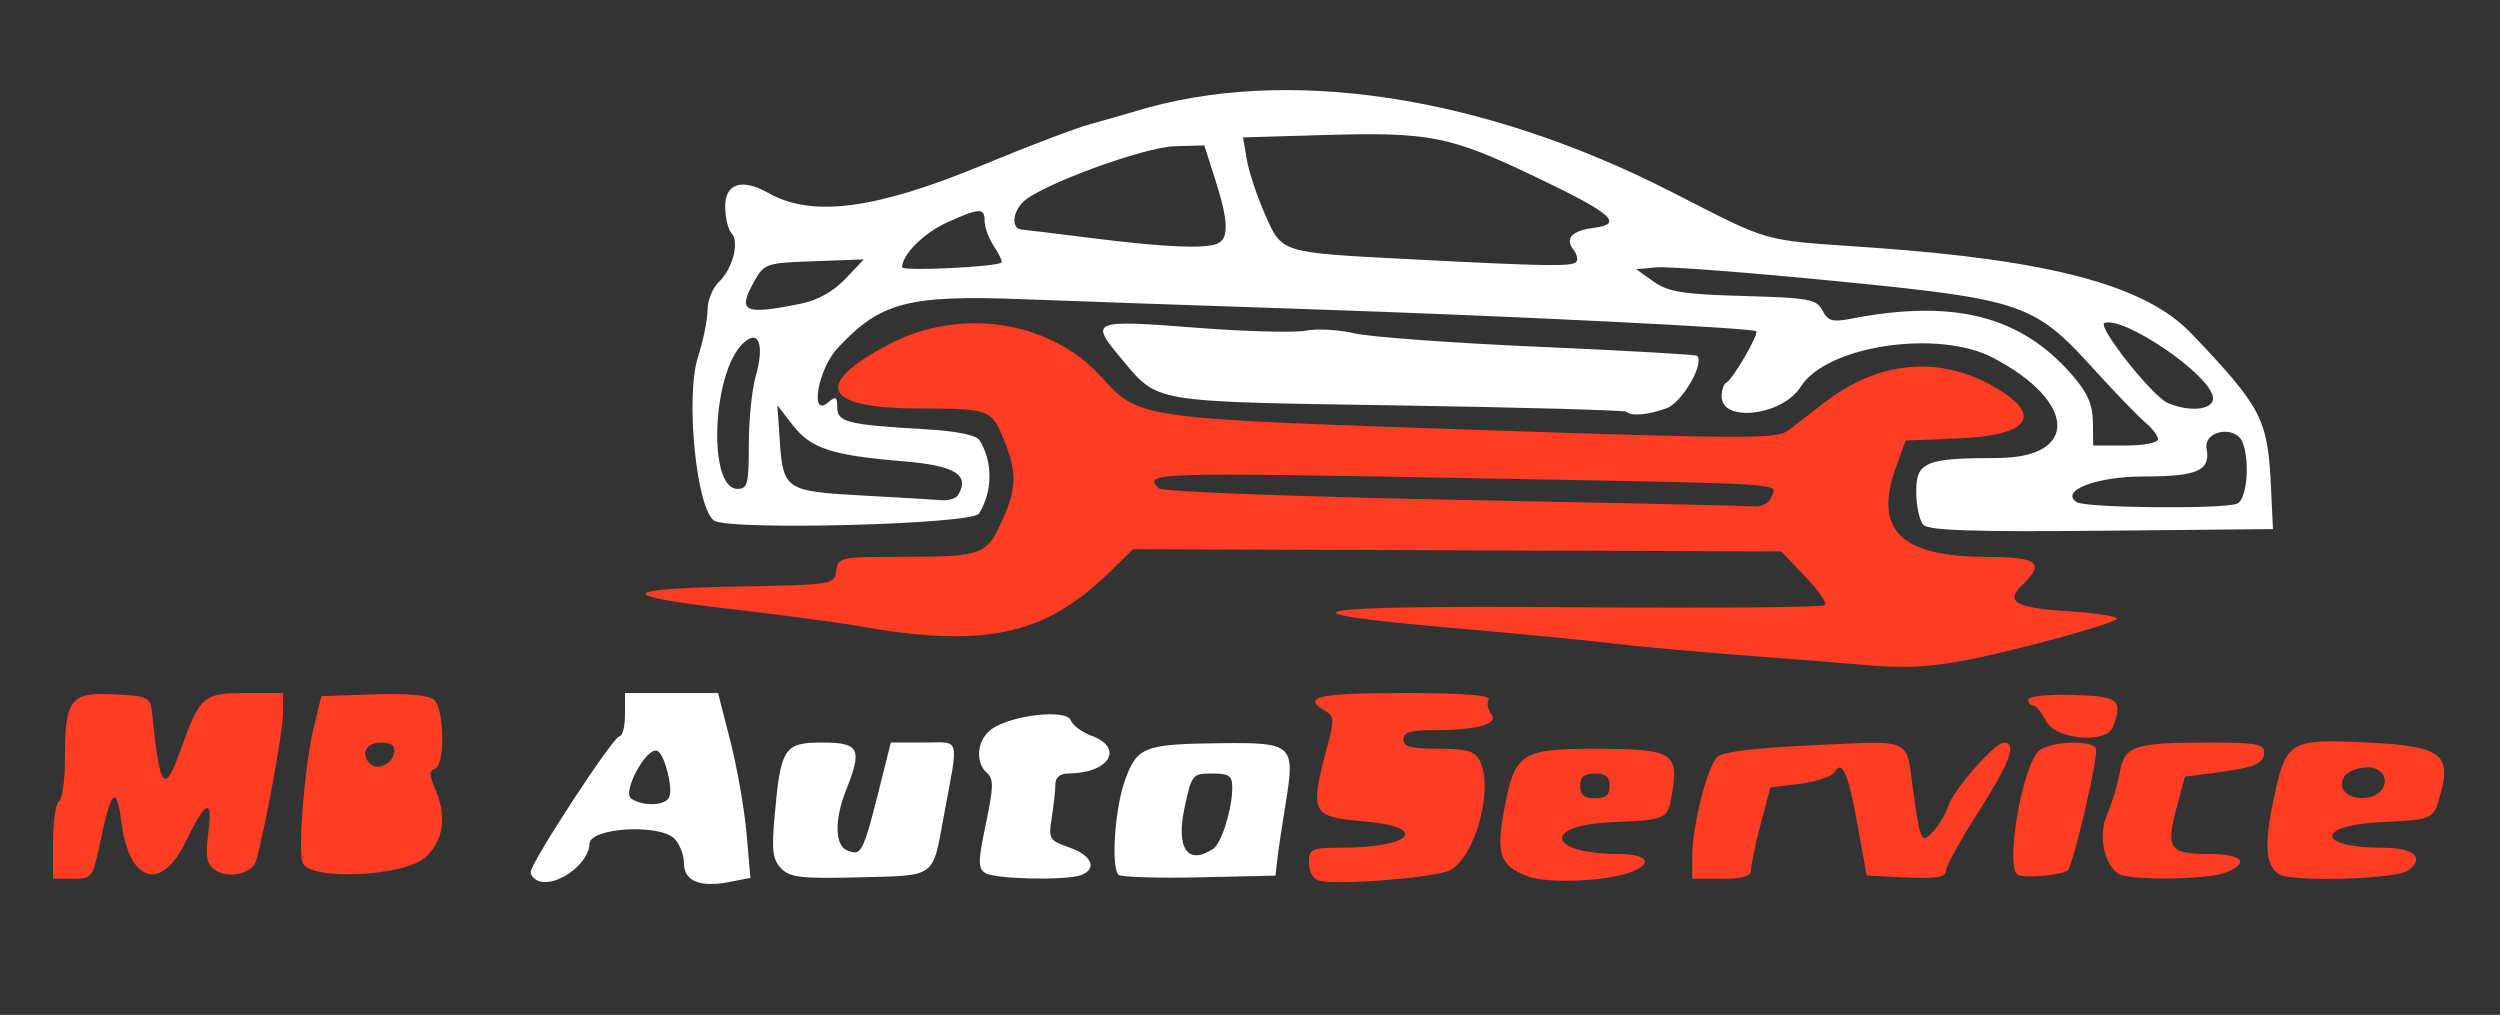<svg width="101" height="41" viewBox="0 0 101 41" fill="none" xmlns="http://www.w3.org/2000/svg">
<rect x="0" y="0" width="101" height="41" fill="#333333" stroke="none"/>
<path d="M77.706 21.204C77.546 21.037 77.416 20.431 77.416 19.858C77.416 18.661 77.785 18.508 80.692 18.503C84.003 18.497 83.903 16.223 80.513 14.451C78.29 13.289 73.784 13.968 72.752 15.621C72.023 16.788 69.555 17.093 69.555 16.016C69.555 15.755 69.64 15.504 69.744 15.459C69.99 15.35 71.066 13.502 70.952 13.383C70.82 13.246 61.02 12.763 52.762 12.487C48.7 12.352 43.533 12.171 41.278 12.086C36.684 11.913 35.565 12.21 33.846 14.055C33.041 14.918 32.696 16.922 33.467 16.25C33.765 15.991 33.824 16.025 33.824 16.458C33.824 17.056 34.238 17.16 37.371 17.341C38.67 17.417 39.441 17.574 39.576 17.791C40.116 18.661 40.107 19.851 39.552 20.75C39.283 21.186 29.448 21.443 28.847 21.03C28.131 20.537 27.686 16.007 28.198 14.424C28.41 13.769 28.584 12.917 28.584 12.53C28.584 12.144 28.788 11.633 29.038 11.396C29.604 10.859 29.885 9.766 29.549 9.414C29.411 9.269 29.298 8.779 29.298 8.325C29.298 7.407 29.989 7.198 31.041 7.796C32.806 8.801 35.397 8.457 39.779 6.636C41.548 5.901 43.477 5.169 44.067 5.009C44.657 4.849 45.46 4.619 45.853 4.499C51.911 2.64 59.847 3.831 67.53 7.752C71.627 9.842 71.072 9.686 75.51 9.994C82.832 10.502 86.681 11.53 88.528 13.47C91.373 16.456 91.617 16.924 91.745 19.625L91.828 21.375L84.911 21.442C79.731 21.491 77.922 21.432 77.705 21.204L77.706 21.204ZM90.379 20.348C90.765 20.193 90.906 18.703 90.611 17.895C90.343 17.161 89.011 17.378 89.148 18.134C89.309 19.015 88.771 19.25 86.594 19.25C84.701 19.25 83.202 19.825 83.893 20.285C84.251 20.523 89.81 20.577 90.379 20.348ZM38.709 19.998C39.191 19.181 38.587 18.809 36.497 18.636C33.602 18.397 32.765 18.124 32.032 17.181L31.406 16.375L31.504 17.821C31.637 19.78 31.747 19.852 34.849 20.019C36.316 20.099 37.752 20.183 38.039 20.207C38.326 20.231 38.628 20.137 38.709 19.998ZM30.252 17.967C30.252 16.986 30.373 15.757 30.522 15.235C30.899 13.916 30.657 13.264 30.017 13.872C28.763 15.063 28.584 19.75 29.792 19.75C30.203 19.75 30.252 19.562 30.252 17.967ZM87.183 17.748C87.183 17.609 86.949 17.299 86.663 17.06C86.377 16.821 85.439 15.849 84.579 14.9C82.181 12.256 81.703 12.094 74.102 11.349C70.619 11.007 67.394 10.761 66.936 10.801L66.102 10.875L66.805 11.375C67.393 11.794 67.985 11.889 70.44 11.958C73.092 12.033 73.396 12.089 73.629 12.545C73.843 12.966 74.031 13.021 74.758 12.88C78.975 12.061 81.688 12.767 83.78 15.225C84.346 15.891 84.547 16.369 84.554 17.062L84.563 18H85.873C86.596 18 87.183 17.887 87.183 17.748ZM89.395 15.997C89.157 15.041 85.799 12.776 85.023 13.048C84.695 13.162 86.966 16.03 87.588 16.287C88.558 16.689 89.529 16.533 89.395 15.997ZM32.364 12.267C33.034 12.131 33.67 11.776 34.15 11.269L34.896 10.481L32.891 10.553C30.944 10.623 30.873 10.647 30.467 11.375C29.777 12.61 30.048 12.737 32.364 12.267ZM40.459 10.606C40.505 10.566 40.371 10.275 40.161 9.961C39.951 9.646 39.78 9.189 39.78 8.944C39.78 8.383 39.592 8.388 38.279 8.979C37.33 9.405 36.445 10.284 36.445 10.798C36.445 10.966 40.258 10.784 40.459 10.606ZM63.678 10.586C63.764 10.495 63.711 10.265 63.561 10.075C63.213 9.635 63.518 9.313 64.382 9.207C65.62 9.054 65.137 8.627 62.065 7.161C58.544 5.479 57.783 5.33 53.395 5.458L50.217 5.551L50.375 6.463C50.462 6.965 50.794 7.961 51.113 8.677C51.809 10.236 51.692 10.2 57.05 10.477C62.422 10.755 63.499 10.773 63.678 10.586ZM49.169 9.848C49.657 9.652 49.637 8.95 49.094 7.25L48.654 5.875L47.459 5.907C46.2 5.941 41.948 7.51 41.316 8.174C40.892 8.618 40.865 9.242 41.269 9.274C41.432 9.286 42.692 9.44 44.068 9.614C46.994 9.984 48.644 10.06 49.169 9.848Z" fill="white"/>
<path d="M75.035 26.84C74.577 26.796 72.594 26.64 70.629 26.492C68.663 26.344 66.198 26.12 65.15 25.993C64.102 25.867 61.208 25.587 58.72 25.372C51.087 24.709 52.611 24.45 63.649 24.533C69.112 24.574 73.65 24.537 73.733 24.449C73.816 24.362 73.452 23.838 72.925 23.285L71.966 22.278L45.78 22.187L44.807 23.132C42.172 25.69 39.752 26.198 34.592 25.279C33.843 25.145 31.54 24.839 29.474 24.598C24.825 24.056 24.954 23.784 29.901 23.694C33.643 23.626 33.708 23.615 33.783 23.062C33.856 22.519 33.947 22.499 36.403 22.496C39.672 22.492 39.839 22.434 40.457 21.099C41.072 19.769 41.098 19.129 40.588 17.843C40.067 16.529 40.011 16.508 37.147 16.503C33.274 16.497 32.805 15.571 35.851 13.942C38.739 12.396 42.382 12.925 44.457 15.191C46.057 16.939 45.791 16.902 60.233 17.386C70.703 17.737 71.799 17.736 72.262 17.378C72.543 17.162 73.201 16.655 73.725 16.251C75.858 14.607 78.253 14.359 80.432 15.555C82.595 16.743 82.078 17.591 79.118 17.711L76.989 17.797L76.608 18.844C75.671 21.416 76.769 22.5 80.312 22.5C82.328 22.5 82.631 22.746 81.7 23.63C80.981 24.313 81.431 24.566 83.602 24.698C84.655 24.761 85.517 24.898 85.517 25C85.517 25.103 83.907 25.594 81.939 26.093C78.594 26.941 77.422 27.067 75.035 26.84ZM71.562 20.088C71.775 19.506 72.597 19.561 60.267 19.333C46.346 19.076 46.185 19.081 46.824 19.735C46.946 19.86 52.298 20.065 58.718 20.19C65.138 20.314 70.62 20.435 70.901 20.458C71.183 20.481 71.479 20.315 71.562 20.088Z" fill="#FF3D24"/>
<path d="M65.717 16.636C65.657 16.574 61.499 16.458 56.478 16.379C46.373 16.219 46.813 16.295 45.275 14.456C44.013 12.946 44.099 12.912 48.368 13.243C50.335 13.395 52.314 13.447 52.765 13.358C53.215 13.27 54.096 13.318 54.722 13.467C55.348 13.615 58.7 13.86 62.17 14.011C65.64 14.162 68.517 14.326 68.564 14.374C68.868 14.693 67.954 16.265 67.332 16.492C66.588 16.765 65.898 16.826 65.717 16.636Z" fill="white"/>
<path d="M2.144 34.015C2.144 33.198 2.251 32.46 2.382 32.375C2.513 32.29 2.62 31.56 2.62 30.752C2.62 28.242 2.824 27.963 4.584 28.051C5.976 28.12 6.078 28.166 6.137 28.75C6.453 31.901 6.637 32.15 7.291 30.313C8.073 28.115 8.203 28 9.913 28H11.434V28.824C11.434 29.532 10.7 33.548 10.345 34.785C10.194 35.312 9.169 35.52 8.658 35.128C8.344 34.887 8.294 34.584 8.416 33.65C8.605 32.204 8.315 32.32 7.495 34.018C6.513 36.053 5.209 35.644 4.9 33.204C4.706 31.67 4.498 31.877 4.038 34.063C3.744 35.462 3.715 35.5 2.94 35.5H2.144L2.144 34.015Z" fill="#FF3D24"/>
<path d="M53.299 35.58C53.047 35.51 52.882 35.224 52.882 34.857C52.882 34.285 52.962 34.25 54.252 34.247C57.073 34.24 57.75 33.408 55.115 33.186C52.969 33.005 52.9 32.866 53.621 30.167C53.914 29.071 53.906 28.937 53.532 28.717C52.574 28.155 53.258 28 56.708 28C59.139 28 60.245 28.084 60.141 28.261C60.056 28.405 60.105 28.672 60.25 28.854C60.567 29.255 59.657 29.5 57.855 29.5C56.981 29.5 56.694 29.593 56.694 29.875C56.694 30.167 57.01 30.25 58.114 30.25C59.275 30.25 59.58 30.339 59.782 30.734C60.355 31.859 59.592 34.651 58.572 35.158C57.968 35.459 54.001 35.776 53.299 35.58Z" fill="#FF3D24"/>
<path d="M68.368 34.562C68.372 33.368 68.964 31.015 69.367 30.593C69.576 30.373 70.833 30.218 73.284 30.107C77.346 29.924 76.991 29.757 77.298 32C77.574 34.016 77.63 34.123 78.125 33.565C78.359 33.302 78.619 32.858 78.703 32.579C78.897 31.937 80.588 30 80.954 30C81.499 30 81.205 30.8 79.918 32.817C79.198 33.946 78.608 35.017 78.608 35.197C78.608 35.44 78.201 35.504 77.011 35.449L75.415 35.375L75.046 33.332C74.664 31.214 74.424 30.669 74.111 31.201C74.01 31.373 73.386 31.581 72.725 31.663L71.523 31.812L71.135 33.277C70.922 34.083 70.747 34.913 70.747 35.121C70.747 35.409 70.461 35.5 69.556 35.5H68.365L68.368 34.562Z" fill="#FF3D24"/>
<path d="M21.736 35.583C21.573 35.515 21.439 35.357 21.439 35.232C21.439 34.856 24.775 29.75 25.021 29.75C25.147 29.75 25.25 29.357 25.25 28.875V28H27.13H29.009L29.506 29.938C29.779 31.004 30.073 32.683 30.16 33.67L30.318 35.465L29.472 35.632C28.288 35.865 27.632 35.596 27.632 34.877C27.632 34.552 27.464 34.109 27.258 33.893C26.663 33.269 23.828 33.432 23.816 34.092C23.8 34.905 22.445 35.877 21.736 35.583ZM27.043 32.188C27.19 31.772 26.831 30.428 26.547 30.331C26.108 30.181 25.121 32.012 25.504 32.266C26.002 32.597 26.915 32.55 27.043 32.188Z" fill="white"/>
<path d="M12.226 34.852C12.028 34.31 12.31 30.906 12.68 29.375L12.982 28.125L15.09 28.052C16.439 28.006 17.318 28.084 17.532 28.27C17.956 28.64 17.988 30.915 17.57 31.061C17.336 31.143 17.336 31.304 17.57 31.844C18.057 32.964 17.934 33.912 17.213 34.615C16.395 35.411 12.498 35.597 12.226 34.852ZM15.915 30.434C15.974 30.113 15.836 30 15.382 30C14.8 30 14.562 30.449 14.936 30.842C15.223 31.143 15.832 30.89 15.915 30.434Z" fill="#FF3D24"/>
<path d="M31.558 35.083C31.215 34.723 31.171 34.368 31.295 32.965C31.54 30.207 31.675 29.999 33.225 29.999C34.72 29.999 34.846 30.25 34.184 31.913C33.707 33.109 33.724 34.154 34.223 34.355C34.829 34.599 34.864 34.522 35.724 31.061L35.988 29.999H37.316C38.828 29.999 38.739 29.668 38.124 32.999C37.665 35.492 37.842 35.364 34.718 35.444C32.373 35.504 31.909 35.451 31.558 35.083Z" fill="white"/>
<path d="M45.186 35.34C44.877 35.017 45.044 32.631 45.453 31.51C45.945 30.164 46.22 30.059 49.338 30.025C52.23 29.993 52.328 30.083 51.944 32.434C51.792 33.364 51.637 34.406 51.599 34.75L51.53 35.375L48.44 35.444C46.741 35.482 45.277 35.435 45.186 35.34ZM49.014 34.291C49.353 34.066 49.784 32.676 49.784 31.814C49.784 31.338 49.657 31.25 48.968 31.25C48.171 31.25 48.144 31.283 47.853 32.645C47.504 34.284 47.99 34.973 49.014 34.291Z" fill="white"/>
<path d="M92.051 35.307C91.524 34.929 91.469 34.114 91.847 32.329C92.36 29.909 92.465 29.845 95.661 29.999C98.586 30.14 99.04 30.458 98.602 32.061C98.313 33.115 98.321 33.112 96.218 33.212C93.543 33.339 93.565 34.249 96.242 34.249C97.52 34.249 97.976 34.642 97.299 35.162C96.825 35.526 92.52 35.645 92.051 35.307ZM96.17 31.968C96.558 31.562 96.269 30.998 95.675 31.003C94.938 31.008 94.477 31.387 94.646 31.849C94.814 32.308 95.775 32.384 96.17 31.968Z" fill="#FF3D24"/>
<path d="M61.734 35.405C60.595 34.98 60.43 34.52 60.77 32.71C61.203 30.401 61.431 30.251 64.525 30.251C67.493 30.251 67.803 30.419 67.573 31.909C67.385 33.127 67.41 33.114 65.13 33.214C62.268 33.34 62.515 34.501 65.404 34.501C66.532 34.501 66.806 34.88 65.924 35.221C64.93 35.605 62.551 35.71 61.734 35.405ZM65.031 31.751C65.031 31.384 64.872 31.251 64.435 31.251C63.998 31.251 63.84 31.384 63.84 31.751C63.84 32.118 63.998 32.251 64.435 32.251C64.872 32.251 65.031 32.118 65.031 31.751Z" fill="#FF3D24"/>
<path d="M39.8 35.267C39.508 35.074 39.512 34.798 39.83 33.277C40.143 31.779 40.15 31.467 39.871 31.225C39.37 30.788 39.48 29.851 40.079 29.442C40.907 28.878 43.091 28.641 43.258 29.099C43.332 29.3 43.705 29.58 44.088 29.72C45.432 30.211 44.819 31.236 43.175 31.247C42.826 31.249 42.639 31.402 42.637 31.688C42.636 31.928 42.57 32.534 42.491 33.034C42.354 33.903 42.386 33.956 43.208 34.241C44.105 34.552 44.34 35.088 43.692 35.348C43.112 35.582 40.181 35.521 39.8 35.267Z" fill="white"/>
<path d="M85.59 35.303C84.99 34.902 84.763 33.714 85.13 32.896C85.32 32.471 85.549 31.714 85.637 31.213C85.83 30.119 86.199 29.999 89.357 29.999C91.097 29.999 91.471 30.067 91.471 30.382C91.471 30.853 91.104 31.009 89.512 31.214L88.271 31.374L87.947 32.58C87.489 34.281 87.632 34.499 89.201 34.499C90.602 34.499 90.928 34.848 89.907 35.255C89.19 35.541 86.001 35.576 85.59 35.303Z" fill="#FF3D24"/>
<path d="M81.526 35.345C81.001 35.102 81.662 31.08 82.346 30.362C82.729 29.96 84.456 29.865 84.674 30.233C84.802 30.453 83.777 34.908 83.54 35.157C83.357 35.349 81.842 35.491 81.526 35.345Z" fill="#FF3D24"/>
<path d="M82.658 29.125C82.483 28.781 82.25 28.5 82.141 28.5C82.032 28.5 81.943 28.393 81.943 28.263C81.943 28.13 82.728 28.047 83.73 28.075C85.594 28.127 85.77 28.265 85.372 29.355C85.112 30.066 83.049 29.891 82.658 29.125Z" fill="#FF3D24"/>
</svg>
